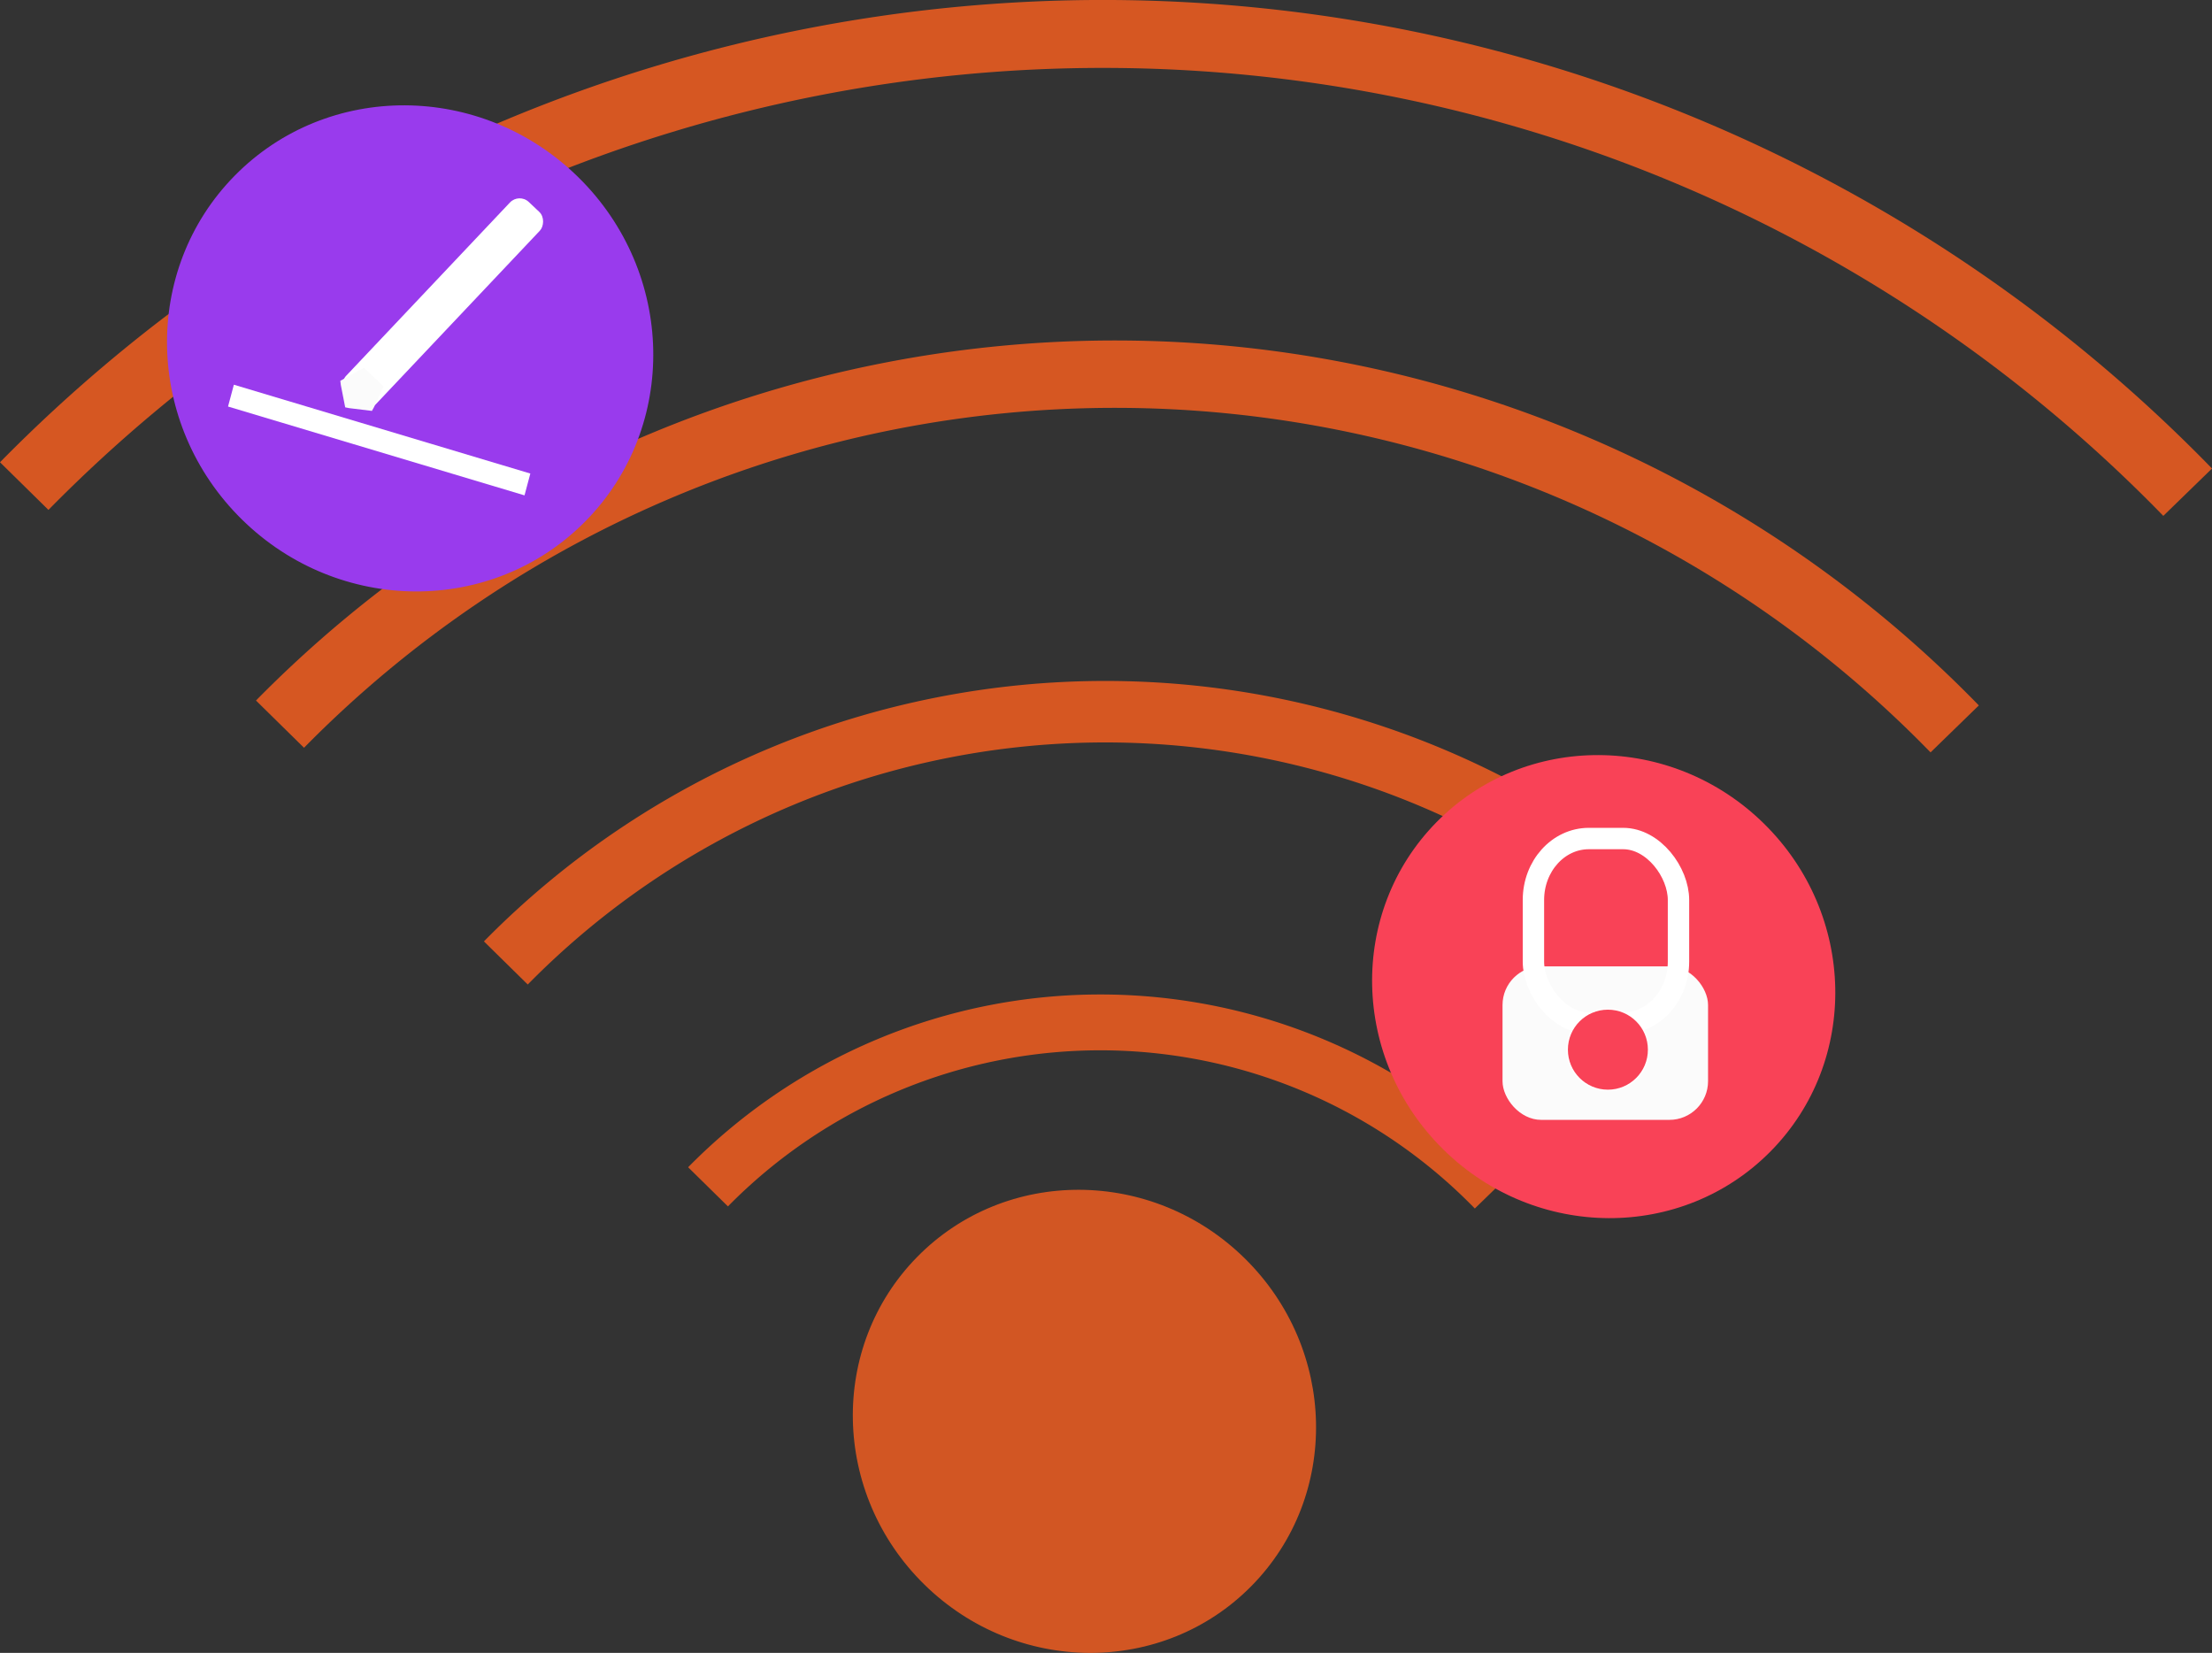 <?xml version="1.0" encoding="UTF-8" standalone="no"?>
<!-- Created with Inkscape (http://www.inkscape.org/) -->

<svg
   xmlns:dc="http://purl.org/dc/elements/1.1/"
   xmlns:cc="http://creativecommons.org/ns#"
   xmlns:rdf="http://www.w3.org/1999/02/22-rdf-syntax-ns#"
   xmlns:svg="http://www.w3.org/2000/svg"
   xmlns="http://www.w3.org/2000/svg"
   xmlns:sodipodi="http://sodipodi.sourceforge.net/DTD/sodipodi-0.dtd"
   xmlns:inkscape="http://www.inkscape.org/namespaces/inkscape"
   width="108.923mm"
   height="81.382mm"
   viewBox="0 0 108.923 81.382"
   version="1.1"
   id="svg8"
   inkscape:version="0.92.3 (2405546, 2018-03-11)"
   sodipodi:docname="wifi_modal_icon.svg">
  <rect x="0" y="0" width="108.923" height="81.382" fill="#333333" stroke="none"/>
  <defs
     id="defs2" />
  <sodipodi:namedview
     id="base"
     pagecolor="#ffffff"
     bordercolor="#666666"
     borderopacity="1.0"
     inkscape:pageopacity="0.0"
     inkscape:pageshadow="2"
     inkscape:zoom="0.7"
     inkscape:cx="183.95463"
     inkscape:cy="187.53208"
     inkscape:document-units="mm"
     inkscape:current-layer="layer1"
     showgrid="false"
     inkscape:window-width="1366"
     inkscape:window-height="705"
     inkscape:window-x="-8"
     inkscape:window-y="-8"
     inkscape:window-maximized="1" />
  <g
     inkscape:label="Layer 1"
     inkscape:groupmode="layer"
     id="layer1"
     transform="translate(-55.157,-37.684)">
    <path
       style="fill:#feff4d;fill-opacity:0;stroke:#ff611f;stroke-width:3.345;stroke-miterlimit:4;stroke-dasharray:none;stroke-dashoffset:0;stroke-opacity:0.8"
       id="path815"
       sodipodi:type="arc"
       sodipodi:cx="-157.88544"
       sodipodi:cy="-4.4171515"
       sodipodi:rx="74.504333"
       sodipodi:ry="74.504311"
       sodipodi:start="0"
       sodipodi:end="1.5930699"
       sodipodi:open="true"
       d="M -83.381,-4.417 A 74.504,74.504 0 0 1 -105.793,48.849 74.504,74.504 0 0 1 -159.545,70.069"
       transform="rotate(-135.476)" />
    <path
       style="fill:#feff4d;fill-opacity:0;stroke:#ff611f;stroke-width:3.317;stroke-miterlimit:4;stroke-dasharray:none;stroke-dashoffset:0;stroke-opacity:0.8"
       id="path815-1"
       sodipodi:type="arc"
       sodipodi:cx="-158.25252"
       sodipodi:cy="-3.9420965"
       sodipodi:rx="57.672791"
       sodipodi:ry="57.672779"
       sodipodi:start="0"
       sodipodi:end="1.5930699"
       sodipodi:open="true"
       d="m -100.58,-3.942 a 57.673,57.673 0 0 1 -17.349,41.232 57.673,57.673 0 0 1 -41.609,16.426"
       transform="rotate(-135.476)" />
    <path
       style="fill:#feff4d;fill-opacity:0;stroke:#ff611f;stroke-width:3.027;stroke-miterlimit:4;stroke-dasharray:none;stroke-dashoffset:0;stroke-opacity:0.8"
       id="path815-1-2"
       sodipodi:type="arc"
       sodipodi:cx="-158.1555"
       sodipodi:cy="-4.5268068"
       sodipodi:rx="41.402306"
       sodipodi:ry="41.402294"
       sodipodi:start="0"
       sodipodi:end="1.5930699"
       sodipodi:open="true"
       d="m -116.753,-4.527 a 41.402,41.402 0 0 1 -12.454,29.6 41.402,41.402 0 0 1 -29.87,11.792"
       transform="rotate(-135.476)" />
    <path
       style="fill:#feff4d;fill-opacity:0;stroke:#ff611f;stroke-width:2.749;stroke-miterlimit:4;stroke-dasharray:none;stroke-dashoffset:0;stroke-opacity:0.8"
       id="path815-1-2-3"
       sodipodi:type="arc"
       sodipodi:cx="-158.67641"
       sodipodi:cy="-5.4038715"
       sodipodi:rx="27.095497"
       sodipodi:ry="27.095491"
       sodipodi:start="0"
       sodipodi:end="1.5930699"
       sodipodi:open="true"
       d="m -131.581,-5.404 a 27.095,27.095 0 0 1 -8.151,19.372 27.095,27.095 0 0 1 -19.548,7.717"
       transform="rotate(-135.476)" />
    <ellipse
       style="fill:#ff611f;fill-opacity:0.779;stroke:#ff611f;stroke-width:0;stroke-miterlimit:4;stroke-dasharray:none;stroke-dashoffset:0;stroke-opacity:0"
       id="path877"
       cx="-152.892"
       cy="-0.64"
       rx="11.548"
       ry="11.256"
       transform="rotate(-135.476)" />
    <ellipse
       style="fill:#f94257;fill-opacity:1;stroke:#ff611f;stroke-width:0;stroke-miterlimit:4;stroke-dasharray:none;stroke-dashoffset:0;stroke-opacity:0"
       id="path877-4"
       cx="-156.113"
       cy="32.55"
       rx="11.547"
       ry="11.255"
       transform="rotate(-135.476)" />
    <ellipse
       style="fill:#993bed;fill-opacity:1;stroke:#ff611f;stroke-width:0;stroke-miterlimit:4;stroke-dasharray:none;stroke-dashoffset:0;stroke-opacity:0"
       id="path877-4-0"
       cx="-92.176"
       cy="13.742"
       rx="12.122"
       ry="11.815"
       transform="rotate(-135.476)" />
    <rect
       style="fill:#ffffff;fill-opacity:1;stroke:#bf3800;stroke-width:0;stroke-miterlimit:4;stroke-dasharray:none;stroke-dashoffset:0;stroke-opacity:0"
       id="rect926"
       width="2.024"
       height="13.066"
       x="91.067"
       y="-21.165"
       ry="0.656"
       transform="rotate(43.389)" />
    <path
       sodipodi:type="star"
       style="fill:#fbfbfb;fill-opacity:1;stroke:#bf3800;stroke-width:0;stroke-miterlimit:4;stroke-dasharray:none;stroke-dashoffset:0;stroke-opacity:0"
       id="path928"
       sodipodi:sides="5"
       sodipodi:cx="77.695099"
       sodipodi:cy="66.066269"
       sodipodi:r1="6.958777"
       sodipodi:r2="6.372098"
       sodipodi:arg1="1.1731684"
       sodipodi:arg2="2.2614478"
       inkscape:flatsided="false"
       inkscape:rounded="0"
       inkscape:randomized="0"
       d="m 80.39,72.482 -6.754,-1.504 -1.21,-0.366 -0.657,-6.888 -0.025,-1.264 6.348,-2.753 1.194,-0.415 4.58,5.187 0.763,1.008 -3.518,5.959 z"
       inkscape:transform-center-x="-0.0011748787"
       inkscape:transform-center-y="-0.016422654"
       transform="matrix(-0.14,-0.082,0.082,-0.14,78.393,72.542)" />
    <rect
       style="fill:#ffffff;fill-opacity:1;stroke:#bf3800;stroke-width:0;stroke-miterlimit:4;stroke-dasharray:none;stroke-dashoffset:0;stroke-opacity:0"
       id="rect926-4"
       width="1.112"
       height="15.239"
       x="35.131"
       y="-94.296"
       ry="0"
       transform="matrix(-0.258,0.966,-0.958,-0.287,0,0)" />
    <rect
       style="fill:#fbfbfb;fill-opacity:1;stroke:#bf3800;stroke-width:0;stroke-miterlimit:4;stroke-dasharray:none;stroke-dashoffset:0;stroke-opacity:0"
       id="rect945"
       width="10.121"
       height="7.558"
       x="129.144"
       y="85.264"
       ry="1.904" />
    <rect
       style="fill:#fbfbfb;fill-opacity:0;stroke:#ffffff;stroke-width:1.053;stroke-miterlimit:4;stroke-dasharray:none;stroke-dashoffset:0;stroke-opacity:1"
       id="rect945-1"
       width="7.143"
       height="9.086"
       x="130.666"
       y="78.97"
       ry="3.024"
       rx="2.728" />
    <circle
       style="fill:#f94257;fill-opacity:1;stroke:#ffffff;stroke-width:0.072;stroke-miterlimit:4;stroke-dasharray:none;stroke-dashoffset:0;stroke-opacity:1"
       id="path962"
       cx="134.333"
       cy="89.366"
       r="2.006" />
  </g>
</svg>
